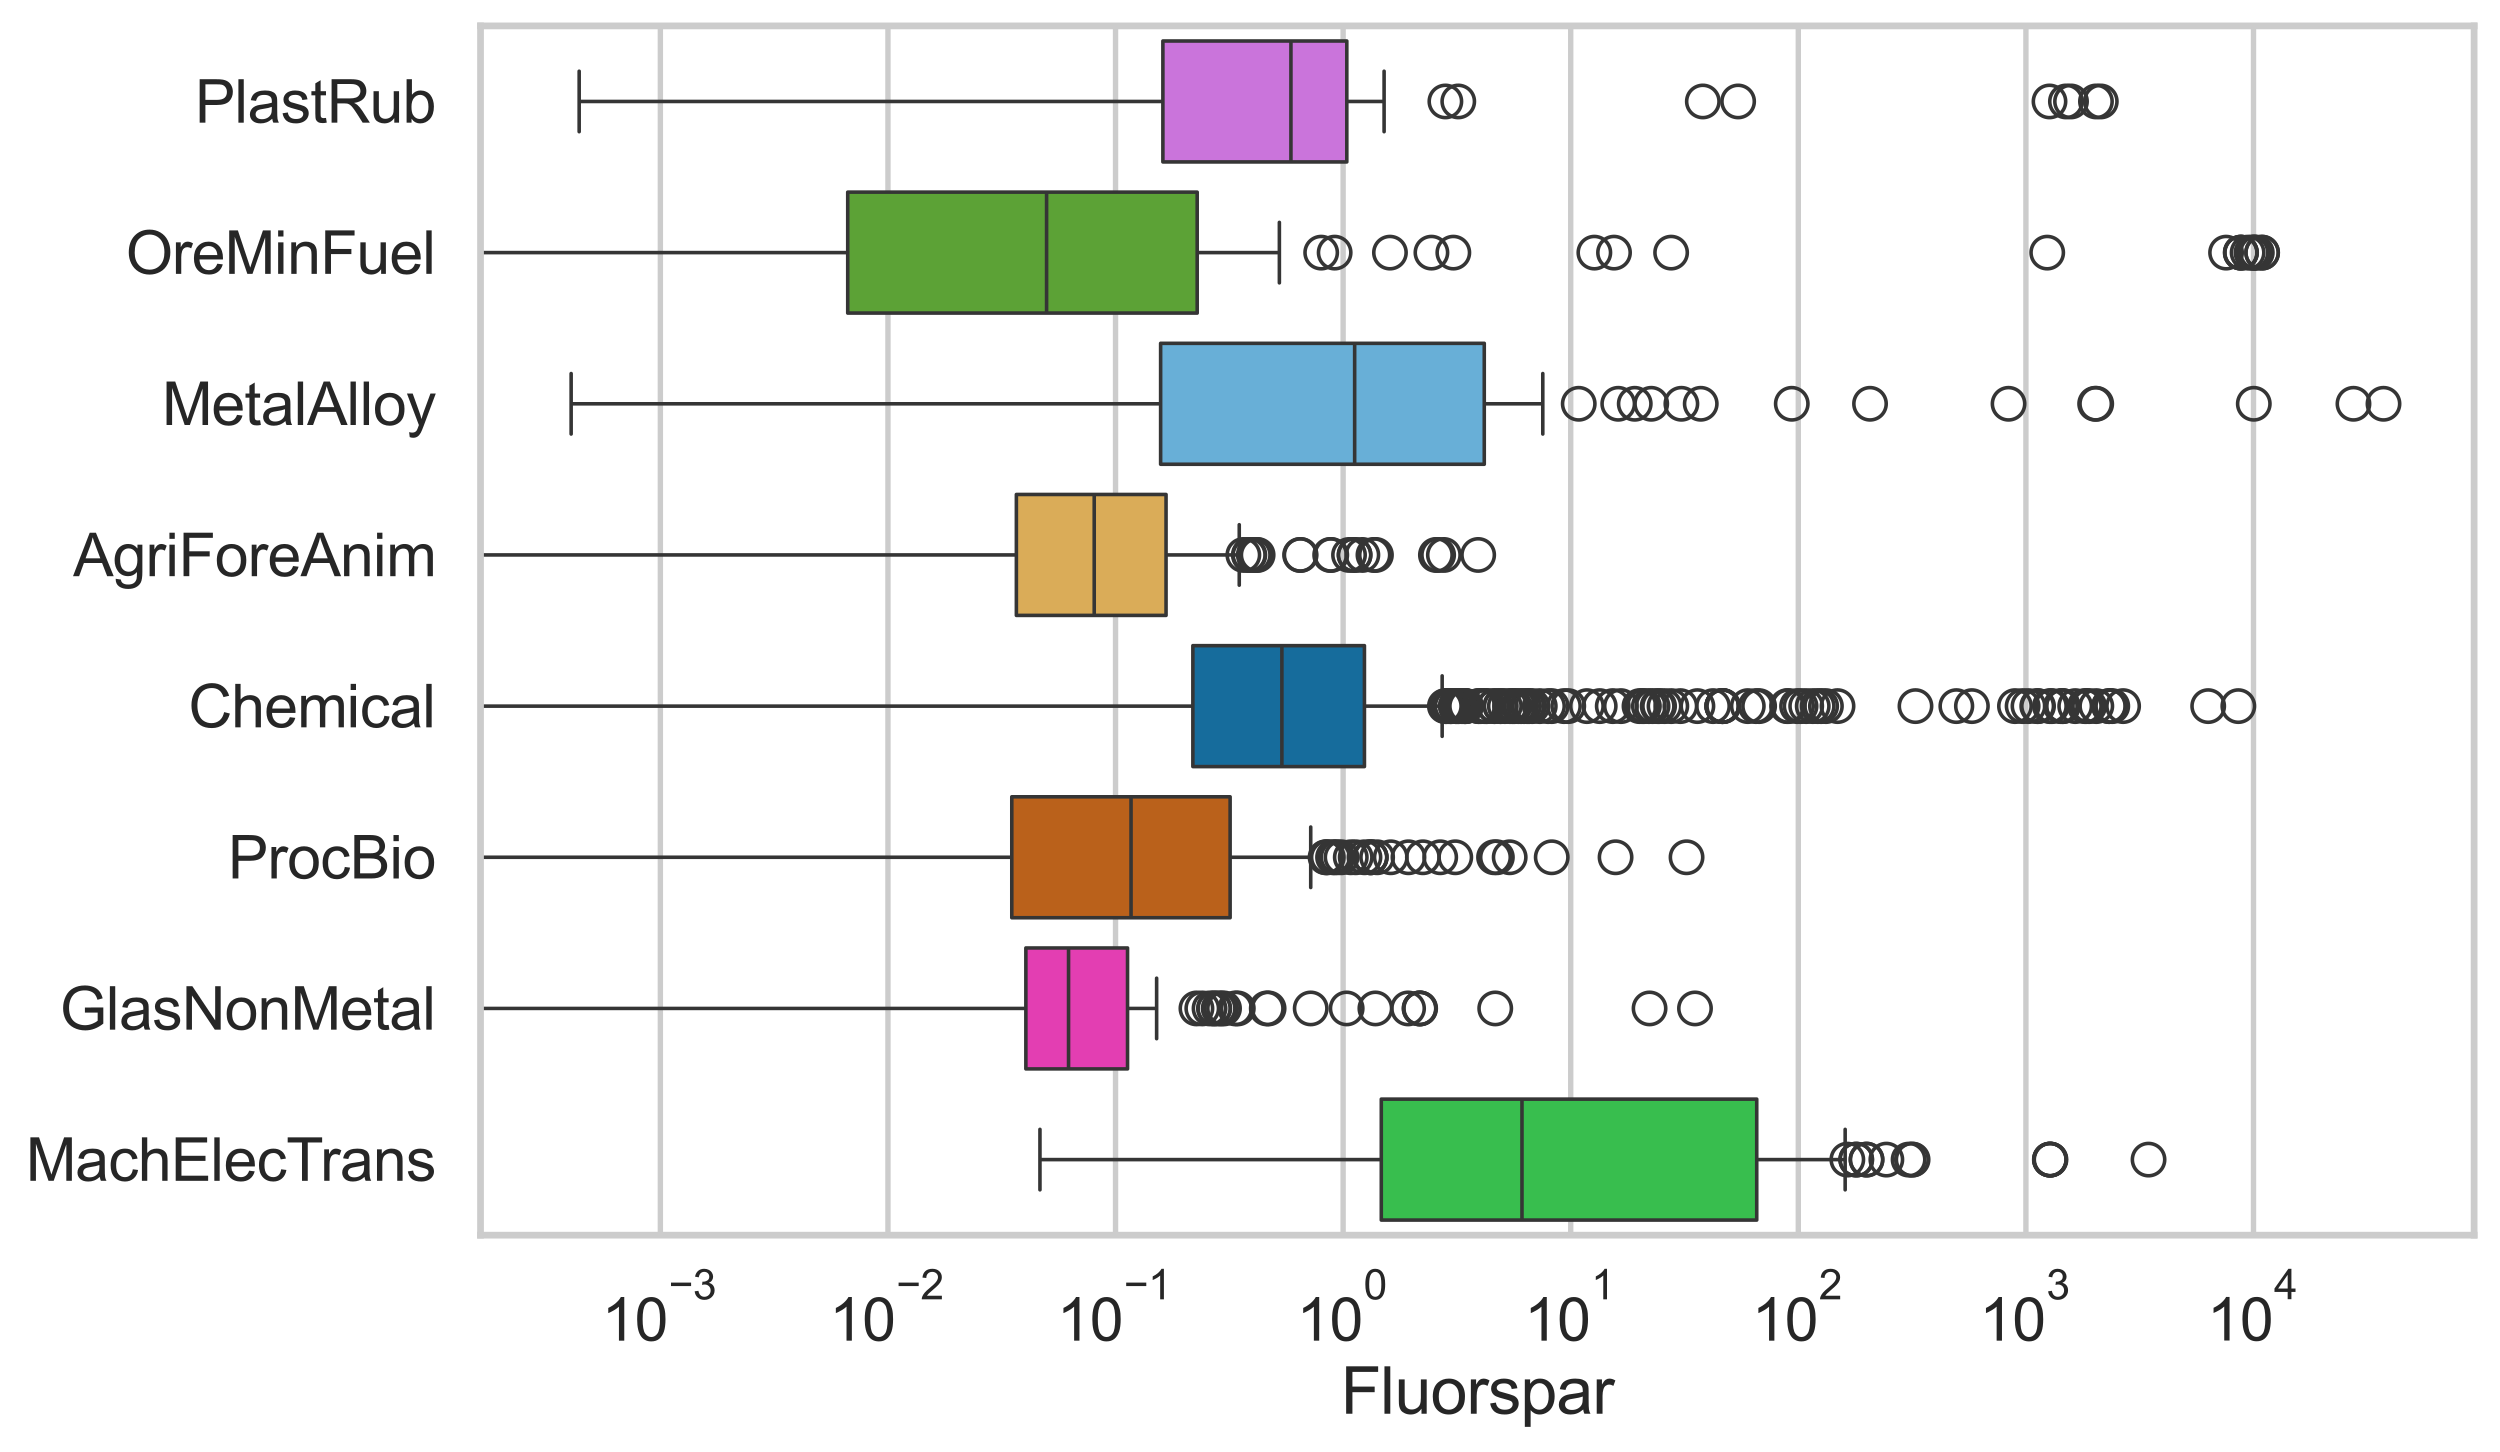 <?xml version="1.0" encoding="utf-8" standalone="no"?>
<!DOCTYPE svg PUBLIC "-//W3C//DTD SVG 1.1//EN"
  "http://www.w3.org/Graphics/SVG/1.1/DTD/svg11.dtd">
<svg xmlns:xlink="http://www.w3.org/1999/xlink" width="695.577pt" height="404.121pt" viewBox="0 0 695.577 404.121" xmlns="http://www.w3.org/2000/svg" version="1.1">
 <defs>
  <style type="text/css">*{stroke-linejoin: round; stroke-linecap: butt}</style>
 </defs>
 <g id="figure_1">
  <g id="patch_1">
   <path d="M 0 404.121 
L 695.577 404.121 
L 695.577 0 
L 0 0 
z
" style="fill: #ffffff"/>
  </g>
  <g id="axes_1">
   <g id="patch_2">
    <path d="M 133.697 343.665 
L 688.377 343.665 
L 688.377 7.2 
L 133.697 7.2 
z
" style="fill: #ffffff"/>
   </g>
   <g id="matplotlib.axis_1">
    <g id="xtick_1">
     <g id="line2d_1">
      <path d="M 183.731 343.665 
L 183.731 7.2 
" clip-path="url(#p3e6dde434a)" style="fill: none; stroke: #cccccc; stroke-width: 1.5; stroke-linecap: round"/>
     </g>
     <g id="text_1">
      <!-- $\mathdefault{10^{-3}}$ -->
      <g style="fill: #262626" transform="translate(167.396 373.18) scale(0.165 -0.165)">
       <defs>
        <path id="ArialMT-31" d="M 2384 0 
L 1822 0 
L 1822 3584 
Q 1619 3391 1289 3197 
Q 959 3003 697 2906 
L 697 3450 
Q 1169 3672 1522 3987 
Q 1875 4303 2022 4600 
L 2384 4600 
L 2384 0 
z
" transform="scale(0.016)"/>
        <path id="ArialMT-30" d="M 266 2259 
Q 266 3072 433 3567 
Q 600 4063 929 4331 
Q 1259 4600 1759 4600 
Q 2128 4600 2406 4451 
Q 2684 4303 2865 4023 
Q 3047 3744 3150 3342 
Q 3253 2941 3253 2259 
Q 3253 1453 3087 958 
Q 2922 463 2592 192 
Q 2263 -78 1759 -78 
Q 1097 -78 719 397 
Q 266 969 266 2259 
z
M 844 2259 
Q 844 1131 1108 757 
Q 1372 384 1759 384 
Q 2147 384 2411 759 
Q 2675 1134 2675 2259 
Q 2675 3391 2411 3762 
Q 2147 4134 1753 4134 
Q 1366 4134 1134 3806 
Q 844 3388 844 2259 
z
" transform="scale(0.016)"/>
        <path id="ArialMT-2212" d="M 3381 1997 
L 356 1997 
L 356 2522 
L 3381 2522 
L 3381 1997 
z
" transform="scale(0.016)"/>
        <path id="ArialMT-33" d="M 269 1209 
L 831 1284 
Q 928 806 1161 595 
Q 1394 384 1728 384 
Q 2125 384 2398 659 
Q 2672 934 2672 1341 
Q 2672 1728 2419 1979 
Q 2166 2231 1775 2231 
Q 1616 2231 1378 2169 
L 1441 2663 
Q 1497 2656 1531 2656 
Q 1891 2656 2178 2843 
Q 2466 3031 2466 3422 
Q 2466 3731 2256 3934 
Q 2047 4138 1716 4138 
Q 1388 4138 1169 3931 
Q 950 3725 888 3313 
L 325 3413 
Q 428 3978 793 4289 
Q 1159 4600 1703 4600 
Q 2078 4600 2393 4439 
Q 2709 4278 2876 4000 
Q 3044 3722 3044 3409 
Q 3044 3113 2884 2869 
Q 2725 2625 2413 2481 
Q 2819 2388 3044 2092 
Q 3269 1797 3269 1353 
Q 3269 753 2831 336 
Q 2394 -81 1725 -81 
Q 1122 -81 723 278 
Q 325 638 269 1209 
z
" transform="scale(0.016)"/>
       </defs>
       <use xlink:href="#ArialMT-31" transform="translate(0 0.994)"/>
       <use xlink:href="#ArialMT-30" transform="translate(55.615 0.994)"/>
       <use xlink:href="#ArialMT-2212" transform="translate(112.973 70.688) scale(0.7)"/>
       <use xlink:href="#ArialMT-33" transform="translate(153.852 70.688) scale(0.7)"/>
      </g>
     </g>
    </g>
    <g id="xtick_2">
     <g id="line2d_2">
      <path d="M 247.054 343.665 
L 247.054 7.2 
" clip-path="url(#p3e6dde434a)" style="fill: none; stroke: #cccccc; stroke-width: 1.5; stroke-linecap: round"/>
     </g>
     <g id="text_2">
      <!-- $\mathdefault{10^{-2}}$ -->
      <g style="fill: #262626" transform="translate(230.719 373.18) scale(0.165 -0.165)">
       <defs>
        <path id="ArialMT-32" d="M 3222 541 
L 3222 0 
L 194 0 
Q 188 203 259 391 
Q 375 700 629 1000 
Q 884 1300 1366 1694 
Q 2113 2306 2375 2664 
Q 2638 3022 2638 3341 
Q 2638 3675 2398 3904 
Q 2159 4134 1775 4134 
Q 1369 4134 1125 3890 
Q 881 3647 878 3216 
L 300 3275 
Q 359 3922 746 4261 
Q 1134 4600 1788 4600 
Q 2447 4600 2831 4234 
Q 3216 3869 3216 3328 
Q 3216 3053 3103 2787 
Q 2991 2522 2730 2228 
Q 2469 1934 1863 1422 
Q 1356 997 1212 845 
Q 1069 694 975 541 
L 3222 541 
z
" transform="scale(0.016)"/>
       </defs>
       <use xlink:href="#ArialMT-31" transform="translate(0 0.994)"/>
       <use xlink:href="#ArialMT-30" transform="translate(55.615 0.994)"/>
       <use xlink:href="#ArialMT-2212" transform="translate(112.973 70.688) scale(0.7)"/>
       <use xlink:href="#ArialMT-32" transform="translate(153.852 70.688) scale(0.7)"/>
      </g>
     </g>
    </g>
    <g id="xtick_3">
     <g id="line2d_3">
      <path d="M 310.377 343.665 
L 310.377 7.2 
" clip-path="url(#p3e6dde434a)" style="fill: none; stroke: #cccccc; stroke-width: 1.5; stroke-linecap: round"/>
     </g>
     <g id="text_3">
      <!-- $\mathdefault{10^{-1}}$ -->
      <g style="fill: #262626" transform="translate(294.042 373.18) scale(0.165 -0.165)">
       <use xlink:href="#ArialMT-31" transform="translate(0 0.994)"/>
       <use xlink:href="#ArialMT-30" transform="translate(55.615 0.994)"/>
       <use xlink:href="#ArialMT-2212" transform="translate(112.973 70.688) scale(0.7)"/>
       <use xlink:href="#ArialMT-31" transform="translate(153.852 70.688) scale(0.7)"/>
      </g>
     </g>
    </g>
    <g id="xtick_4">
     <g id="line2d_4">
      <path d="M 373.7 343.665 
L 373.7 7.2 
" clip-path="url(#p3e6dde434a)" style="fill: none; stroke: #cccccc; stroke-width: 1.5; stroke-linecap: round"/>
     </g>
     <g id="text_4">
      <!-- $\mathdefault{10^{0}}$ -->
      <g style="fill: #262626" transform="translate(360.748 373.18) scale(0.165 -0.165)">
       <use xlink:href="#ArialMT-31" transform="translate(0 0.994)"/>
       <use xlink:href="#ArialMT-30" transform="translate(55.615 0.994)"/>
       <use xlink:href="#ArialMT-30" transform="translate(112.973 70.688) scale(0.7)"/>
      </g>
     </g>
    </g>
    <g id="xtick_5">
     <g id="line2d_5">
      <path d="M 437.023 343.665 
L 437.023 7.2 
" clip-path="url(#p3e6dde434a)" style="fill: none; stroke: #cccccc; stroke-width: 1.5; stroke-linecap: round"/>
     </g>
     <g id="text_5">
      <!-- $\mathdefault{10^{1}}$ -->
      <g style="fill: #262626" transform="translate(424.071 373.18) scale(0.165 -0.165)">
       <use xlink:href="#ArialMT-31" transform="translate(0 0.994)"/>
       <use xlink:href="#ArialMT-30" transform="translate(55.615 0.994)"/>
       <use xlink:href="#ArialMT-31" transform="translate(112.973 70.688) scale(0.7)"/>
      </g>
     </g>
    </g>
    <g id="xtick_6">
     <g id="line2d_6">
      <path d="M 500.346 343.665 
L 500.346 7.2 
" clip-path="url(#p3e6dde434a)" style="fill: none; stroke: #cccccc; stroke-width: 1.5; stroke-linecap: round"/>
     </g>
     <g id="text_6">
      <!-- $\mathdefault{10^{2}}$ -->
      <g style="fill: #262626" transform="translate(487.394 373.18) scale(0.165 -0.165)">
       <use xlink:href="#ArialMT-31" transform="translate(0 0.994)"/>
       <use xlink:href="#ArialMT-30" transform="translate(55.615 0.994)"/>
       <use xlink:href="#ArialMT-32" transform="translate(112.973 70.688) scale(0.7)"/>
      </g>
     </g>
    </g>
    <g id="xtick_7">
     <g id="line2d_7">
      <path d="M 563.669 343.665 
L 563.669 7.2 
" clip-path="url(#p3e6dde434a)" style="fill: none; stroke: #cccccc; stroke-width: 1.5; stroke-linecap: round"/>
     </g>
     <g id="text_7">
      <!-- $\mathdefault{10^{3}}$ -->
      <g style="fill: #262626" transform="translate(550.716 373.18) scale(0.165 -0.165)">
       <use xlink:href="#ArialMT-31" transform="translate(0 0.994)"/>
       <use xlink:href="#ArialMT-30" transform="translate(55.615 0.994)"/>
       <use xlink:href="#ArialMT-33" transform="translate(112.973 70.688) scale(0.7)"/>
      </g>
     </g>
    </g>
    <g id="xtick_8">
     <g id="line2d_8">
      <path d="M 626.992 343.665 
L 626.992 7.2 
" clip-path="url(#p3e6dde434a)" style="fill: none; stroke: #cccccc; stroke-width: 1.5; stroke-linecap: round"/>
     </g>
     <g id="text_8">
      <!-- $\mathdefault{10^{4}}$ -->
      <g style="fill: #262626" transform="translate(614.039 373.015) scale(0.165 -0.165)">
       <defs>
        <path id="ArialMT-34" d="M 2069 0 
L 2069 1097 
L 81 1097 
L 81 1613 
L 2172 4581 
L 2631 4581 
L 2631 1613 
L 3250 1613 
L 3250 1097 
L 2631 1097 
L 2631 0 
L 2069 0 
z
M 2069 1613 
L 2069 3678 
L 634 1613 
L 2069 1613 
z
" transform="scale(0.016)"/>
       </defs>
       <use xlink:href="#ArialMT-31" transform="translate(0 0.202)"/>
       <use xlink:href="#ArialMT-30" transform="translate(55.615 0.202)"/>
       <use xlink:href="#ArialMT-34" transform="translate(112.973 69.895) scale(0.7)"/>
      </g>
     </g>
    </g>
    <g id="xtick_9"/>
    <g id="xtick_10"/>
    <g id="xtick_11"/>
    <g id="xtick_12"/>
    <g id="xtick_13"/>
    <g id="xtick_14"/>
    <g id="xtick_15"/>
    <g id="xtick_16"/>
    <g id="xtick_17"/>
    <g id="xtick_18"/>
    <g id="xtick_19"/>
    <g id="xtick_20"/>
    <g id="xtick_21"/>
    <g id="xtick_22"/>
    <g id="xtick_23"/>
    <g id="xtick_24"/>
    <g id="xtick_25"/>
    <g id="xtick_26"/>
    <g id="xtick_27"/>
    <g id="xtick_28"/>
    <g id="xtick_29"/>
    <g id="xtick_30"/>
    <g id="xtick_31"/>
    <g id="xtick_32"/>
    <g id="xtick_33"/>
    <g id="xtick_34"/>
    <g id="xtick_35"/>
    <g id="xtick_36"/>
    <g id="xtick_37"/>
    <g id="xtick_38"/>
    <g id="xtick_39"/>
    <g id="xtick_40"/>
    <g id="xtick_41"/>
    <g id="xtick_42"/>
    <g id="xtick_43"/>
    <g id="xtick_44"/>
    <g id="xtick_45"/>
    <g id="xtick_46"/>
    <g id="xtick_47"/>
    <g id="xtick_48"/>
    <g id="xtick_49"/>
    <g id="xtick_50"/>
    <g id="xtick_51"/>
    <g id="xtick_52"/>
    <g id="xtick_53"/>
    <g id="xtick_54"/>
    <g id="xtick_55"/>
    <g id="xtick_56"/>
    <g id="xtick_57"/>
    <g id="xtick_58"/>
    <g id="xtick_59"/>
    <g id="xtick_60"/>
    <g id="xtick_61"/>
    <g id="xtick_62"/>
    <g id="xtick_63"/>
    <g id="xtick_64"/>
    <g id="xtick_65"/>
    <g id="xtick_66"/>
    <g id="xtick_67"/>
    <g id="xtick_68"/>
    <g id="xtick_69"/>
    <g id="xtick_70"/>
    <g id="xtick_71"/>
    <g id="xtick_72"/>
    <g id="xtick_73"/>
    <g id="xtick_74"/>
    <g id="xtick_75"/>
    <g id="xtick_76"/>
    <g id="xtick_77"/>
    <g id="xtick_78"/>
    <g id="xtick_79"/>
    <g id="xtick_80"/>
    <g id="text_9">
     <!-- Fluorspar -->
     <g style="fill: #262626" transform="translate(373.027 393.344) scale(0.18 -0.18)">
      <defs>
       <path id="ArialMT-46" d="M 525 0 
L 525 4581 
L 3616 4581 
L 3616 4041 
L 1131 4041 
L 1131 2622 
L 3281 2622 
L 3281 2081 
L 1131 2081 
L 1131 0 
L 525 0 
z
" transform="scale(0.016)"/>
       <path id="ArialMT-6c" d="M 409 0 
L 409 4581 
L 972 4581 
L 972 0 
L 409 0 
z
" transform="scale(0.016)"/>
       <path id="ArialMT-75" d="M 2597 0 
L 2597 488 
Q 2209 -75 1544 -75 
Q 1250 -75 995 37 
Q 741 150 617 320 
Q 494 491 444 738 
Q 409 903 409 1263 
L 409 3319 
L 972 3319 
L 972 1478 
Q 972 1038 1006 884 
Q 1059 663 1231 536 
Q 1403 409 1656 409 
Q 1909 409 2131 539 
Q 2353 669 2445 892 
Q 2538 1116 2538 1541 
L 2538 3319 
L 3100 3319 
L 3100 0 
L 2597 0 
z
" transform="scale(0.016)"/>
       <path id="ArialMT-6f" d="M 213 1659 
Q 213 2581 725 3025 
Q 1153 3394 1769 3394 
Q 2453 3394 2887 2945 
Q 3322 2497 3322 1706 
Q 3322 1066 3130 698 
Q 2938 331 2570 128 
Q 2203 -75 1769 -75 
Q 1072 -75 642 372 
Q 213 819 213 1659 
z
M 791 1659 
Q 791 1022 1069 705 
Q 1347 388 1769 388 
Q 2188 388 2466 706 
Q 2744 1025 2744 1678 
Q 2744 2294 2464 2611 
Q 2184 2928 1769 2928 
Q 1347 2928 1069 2612 
Q 791 2297 791 1659 
z
" transform="scale(0.016)"/>
       <path id="ArialMT-72" d="M 416 0 
L 416 3319 
L 922 3319 
L 922 2816 
Q 1116 3169 1280 3281 
Q 1444 3394 1641 3394 
Q 1925 3394 2219 3213 
L 2025 2691 
Q 1819 2813 1613 2813 
Q 1428 2813 1281 2702 
Q 1134 2591 1072 2394 
Q 978 2094 978 1738 
L 978 0 
L 416 0 
z
" transform="scale(0.016)"/>
       <path id="ArialMT-73" d="M 197 991 
L 753 1078 
Q 800 744 1014 566 
Q 1228 388 1613 388 
Q 2000 388 2187 545 
Q 2375 703 2375 916 
Q 2375 1106 2209 1216 
Q 2094 1291 1634 1406 
Q 1016 1563 777 1677 
Q 538 1791 414 1992 
Q 291 2194 291 2438 
Q 291 2659 392 2848 
Q 494 3038 669 3163 
Q 800 3259 1026 3326 
Q 1253 3394 1513 3394 
Q 1903 3394 2198 3281 
Q 2494 3169 2634 2976 
Q 2775 2784 2828 2463 
L 2278 2388 
Q 2241 2644 2061 2787 
Q 1881 2931 1553 2931 
Q 1166 2931 1000 2803 
Q 834 2675 834 2503 
Q 834 2394 903 2306 
Q 972 2216 1119 2156 
Q 1203 2125 1616 2013 
Q 2213 1853 2448 1751 
Q 2684 1650 2818 1456 
Q 2953 1263 2953 975 
Q 2953 694 2789 445 
Q 2625 197 2315 61 
Q 2006 -75 1616 -75 
Q 969 -75 630 194 
Q 291 463 197 991 
z
" transform="scale(0.016)"/>
       <path id="ArialMT-70" d="M 422 -1272 
L 422 3319 
L 934 3319 
L 934 2888 
Q 1116 3141 1344 3267 
Q 1572 3394 1897 3394 
Q 2322 3394 2647 3175 
Q 2972 2956 3137 2557 
Q 3303 2159 3303 1684 
Q 3303 1175 3120 767 
Q 2938 359 2589 142 
Q 2241 -75 1856 -75 
Q 1575 -75 1351 44 
Q 1128 163 984 344 
L 984 -1272 
L 422 -1272 
z
M 931 1641 
Q 931 1000 1190 694 
Q 1450 388 1819 388 
Q 2194 388 2461 705 
Q 2728 1022 2728 1688 
Q 2728 2322 2467 2637 
Q 2206 2953 1844 2953 
Q 1484 2953 1207 2617 
Q 931 2281 931 1641 
z
" transform="scale(0.016)"/>
       <path id="ArialMT-61" d="M 2588 409 
Q 2275 144 1986 34 
Q 1697 -75 1366 -75 
Q 819 -75 525 192 
Q 231 459 231 875 
Q 231 1119 342 1320 
Q 453 1522 633 1644 
Q 813 1766 1038 1828 
Q 1203 1872 1538 1913 
Q 2219 1994 2541 2106 
Q 2544 2222 2544 2253 
Q 2544 2597 2384 2738 
Q 2169 2928 1744 2928 
Q 1347 2928 1158 2789 
Q 969 2650 878 2297 
L 328 2372 
Q 403 2725 575 2942 
Q 747 3159 1072 3276 
Q 1397 3394 1825 3394 
Q 2250 3394 2515 3294 
Q 2781 3194 2906 3042 
Q 3031 2891 3081 2659 
Q 3109 2516 3109 2141 
L 3109 1391 
Q 3109 606 3145 398 
Q 3181 191 3288 0 
L 2700 0 
Q 2613 175 2588 409 
z
M 2541 1666 
Q 2234 1541 1622 1453 
Q 1275 1403 1131 1340 
Q 988 1278 909 1158 
Q 831 1038 831 891 
Q 831 666 1001 516 
Q 1172 366 1500 366 
Q 1825 366 2078 508 
Q 2331 650 2450 897 
Q 2541 1088 2541 1459 
L 2541 1666 
z
" transform="scale(0.016)"/>
      </defs>
      <use xlink:href="#ArialMT-46"/>
      <use xlink:href="#ArialMT-6c" transform="translate(61.084 0)"/>
      <use xlink:href="#ArialMT-75" transform="translate(83.301 0)"/>
      <use xlink:href="#ArialMT-6f" transform="translate(138.916 0)"/>
      <use xlink:href="#ArialMT-72" transform="translate(194.531 0)"/>
      <use xlink:href="#ArialMT-73" transform="translate(227.832 0)"/>
      <use xlink:href="#ArialMT-70" transform="translate(277.832 0)"/>
      <use xlink:href="#ArialMT-61" transform="translate(333.447 0)"/>
      <use xlink:href="#ArialMT-72" transform="translate(389.062 0)"/>
     </g>
    </g>
   </g>
   <g id="matplotlib.axis_2">
    <g id="ytick_1">
     <g id="text_10">
      <!-- PlastRub -->
      <g style="fill: #262626" transform="translate(54.248 34.134) scale(0.165 -0.165)">
       <defs>
        <path id="ArialMT-50" d="M 494 0 
L 494 4581 
L 2222 4581 
Q 2678 4581 2919 4538 
Q 3256 4481 3484 4323 
Q 3713 4166 3852 3881 
Q 3991 3597 3991 3256 
Q 3991 2672 3619 2267 
Q 3247 1863 2275 1863 
L 1100 1863 
L 1100 0 
L 494 0 
z
M 1100 2403 
L 2284 2403 
Q 2872 2403 3119 2622 
Q 3366 2841 3366 3238 
Q 3366 3525 3220 3729 
Q 3075 3934 2838 4000 
Q 2684 4041 2272 4041 
L 1100 4041 
L 1100 2403 
z
" transform="scale(0.016)"/>
        <path id="ArialMT-74" d="M 1650 503 
L 1731 6 
Q 1494 -44 1306 -44 
Q 1000 -44 831 53 
Q 663 150 594 308 
Q 525 466 525 972 
L 525 2881 
L 113 2881 
L 113 3319 
L 525 3319 
L 525 4141 
L 1084 4478 
L 1084 3319 
L 1650 3319 
L 1650 2881 
L 1084 2881 
L 1084 941 
Q 1084 700 1114 631 
Q 1144 563 1211 522 
Q 1278 481 1403 481 
Q 1497 481 1650 503 
z
" transform="scale(0.016)"/>
        <path id="ArialMT-52" d="M 503 0 
L 503 4581 
L 2534 4581 
Q 3147 4581 3465 4457 
Q 3784 4334 3975 4021 
Q 4166 3709 4166 3331 
Q 4166 2844 3850 2509 
Q 3534 2175 2875 2084 
Q 3116 1969 3241 1856 
Q 3506 1613 3744 1247 
L 4541 0 
L 3778 0 
L 3172 953 
Q 2906 1366 2734 1584 
Q 2563 1803 2427 1890 
Q 2291 1978 2150 2013 
Q 2047 2034 1813 2034 
L 1109 2034 
L 1109 0 
L 503 0 
z
M 1109 2559 
L 2413 2559 
Q 2828 2559 3062 2645 
Q 3297 2731 3419 2920 
Q 3541 3109 3541 3331 
Q 3541 3656 3305 3865 
Q 3069 4075 2559 4075 
L 1109 4075 
L 1109 2559 
z
" transform="scale(0.016)"/>
        <path id="ArialMT-62" d="M 941 0 
L 419 0 
L 419 4581 
L 981 4581 
L 981 2947 
Q 1338 3394 1891 3394 
Q 2197 3394 2470 3270 
Q 2744 3147 2920 2923 
Q 3097 2700 3197 2384 
Q 3297 2069 3297 1709 
Q 3297 856 2875 390 
Q 2453 -75 1863 -75 
Q 1275 -75 941 416 
L 941 0 
z
M 934 1684 
Q 934 1088 1097 822 
Q 1363 388 1816 388 
Q 2184 388 2453 708 
Q 2722 1028 2722 1663 
Q 2722 2313 2464 2622 
Q 2206 2931 1841 2931 
Q 1472 2931 1203 2611 
Q 934 2291 934 1684 
z
" transform="scale(0.016)"/>
       </defs>
       <use xlink:href="#ArialMT-50"/>
       <use xlink:href="#ArialMT-6c" transform="translate(66.699 0)"/>
       <use xlink:href="#ArialMT-61" transform="translate(88.916 0)"/>
       <use xlink:href="#ArialMT-73" transform="translate(144.531 0)"/>
       <use xlink:href="#ArialMT-74" transform="translate(194.531 0)"/>
       <use xlink:href="#ArialMT-52" transform="translate(222.314 0)"/>
       <use xlink:href="#ArialMT-75" transform="translate(294.531 0)"/>
       <use xlink:href="#ArialMT-62" transform="translate(350.146 0)"/>
      </g>
     </g>
    </g>
    <g id="ytick_2">
     <g id="text_11">
      <!-- OreMinFuel -->
      <g style="fill: #262626" transform="translate(35.013 76.192) scale(0.165 -0.165)">
       <defs>
        <path id="ArialMT-4f" d="M 309 2231 
Q 309 3372 921 4017 
Q 1534 4663 2503 4663 
Q 3138 4663 3647 4359 
Q 4156 4056 4423 3514 
Q 4691 2972 4691 2284 
Q 4691 1588 4409 1038 
Q 4128 488 3612 205 
Q 3097 -78 2500 -78 
Q 1853 -78 1343 234 
Q 834 547 571 1087 
Q 309 1628 309 2231 
z
M 934 2222 
Q 934 1394 1379 917 
Q 1825 441 2497 441 
Q 3181 441 3623 922 
Q 4066 1403 4066 2288 
Q 4066 2847 3877 3264 
Q 3688 3681 3323 3911 
Q 2959 4141 2506 4141 
Q 1863 4141 1398 3698 
Q 934 3256 934 2222 
z
" transform="scale(0.016)"/>
        <path id="ArialMT-65" d="M 2694 1069 
L 3275 997 
Q 3138 488 2766 206 
Q 2394 -75 1816 -75 
Q 1088 -75 661 373 
Q 234 822 234 1631 
Q 234 2469 665 2931 
Q 1097 3394 1784 3394 
Q 2450 3394 2872 2941 
Q 3294 2488 3294 1666 
Q 3294 1616 3291 1516 
L 816 1516 
Q 847 969 1125 678 
Q 1403 388 1819 388 
Q 2128 388 2347 550 
Q 2566 713 2694 1069 
z
M 847 1978 
L 2700 1978 
Q 2663 2397 2488 2606 
Q 2219 2931 1791 2931 
Q 1403 2931 1139 2672 
Q 875 2413 847 1978 
z
" transform="scale(0.016)"/>
        <path id="ArialMT-4d" d="M 475 0 
L 475 4581 
L 1388 4581 
L 2472 1338 
Q 2622 884 2691 659 
Q 2769 909 2934 1394 
L 4031 4581 
L 4847 4581 
L 4847 0 
L 4263 0 
L 4263 3834 
L 2931 0 
L 2384 0 
L 1059 3900 
L 1059 0 
L 475 0 
z
" transform="scale(0.016)"/>
        <path id="ArialMT-69" d="M 425 3934 
L 425 4581 
L 988 4581 
L 988 3934 
L 425 3934 
z
M 425 0 
L 425 3319 
L 988 3319 
L 988 0 
L 425 0 
z
" transform="scale(0.016)"/>
        <path id="ArialMT-6e" d="M 422 0 
L 422 3319 
L 928 3319 
L 928 2847 
Q 1294 3394 1984 3394 
Q 2284 3394 2536 3286 
Q 2788 3178 2913 3003 
Q 3038 2828 3088 2588 
Q 3119 2431 3119 2041 
L 3119 0 
L 2556 0 
L 2556 2019 
Q 2556 2363 2490 2533 
Q 2425 2703 2258 2804 
Q 2091 2906 1866 2906 
Q 1506 2906 1245 2678 
Q 984 2450 984 1813 
L 984 0 
L 422 0 
z
" transform="scale(0.016)"/>
       </defs>
       <use xlink:href="#ArialMT-4f"/>
       <use xlink:href="#ArialMT-72" transform="translate(77.783 0)"/>
       <use xlink:href="#ArialMT-65" transform="translate(111.084 0)"/>
       <use xlink:href="#ArialMT-4d" transform="translate(166.699 0)"/>
       <use xlink:href="#ArialMT-69" transform="translate(250 0)"/>
       <use xlink:href="#ArialMT-6e" transform="translate(272.217 0)"/>
       <use xlink:href="#ArialMT-46" transform="translate(327.832 0)"/>
       <use xlink:href="#ArialMT-75" transform="translate(388.916 0)"/>
       <use xlink:href="#ArialMT-65" transform="translate(444.531 0)"/>
       <use xlink:href="#ArialMT-6c" transform="translate(500.146 0)"/>
      </g>
     </g>
    </g>
    <g id="ytick_3">
     <g id="text_12">
      <!-- MetalAlloy -->
      <g style="fill: #262626" transform="translate(45.088 118.25) scale(0.165 -0.165)">
       <defs>
        <path id="ArialMT-41" d="M -9 0 
L 1750 4581 
L 2403 4581 
L 4278 0 
L 3588 0 
L 3053 1388 
L 1138 1388 
L 634 0 
L -9 0 
z
M 1313 1881 
L 2866 1881 
L 2388 3150 
Q 2169 3728 2063 4100 
Q 1975 3659 1816 3225 
L 1313 1881 
z
" transform="scale(0.016)"/>
        <path id="ArialMT-79" d="M 397 -1278 
L 334 -750 
Q 519 -800 656 -800 
Q 844 -800 956 -737 
Q 1069 -675 1141 -563 
Q 1194 -478 1313 -144 
Q 1328 -97 1363 -6 
L 103 3319 
L 709 3319 
L 1400 1397 
Q 1534 1031 1641 628 
Q 1738 1016 1872 1384 
L 2581 3319 
L 3144 3319 
L 1881 -56 
Q 1678 -603 1566 -809 
Q 1416 -1088 1222 -1217 
Q 1028 -1347 759 -1347 
Q 597 -1347 397 -1278 
z
" transform="scale(0.016)"/>
       </defs>
       <use xlink:href="#ArialMT-4d"/>
       <use xlink:href="#ArialMT-65" transform="translate(83.301 0)"/>
       <use xlink:href="#ArialMT-74" transform="translate(138.916 0)"/>
       <use xlink:href="#ArialMT-61" transform="translate(166.699 0)"/>
       <use xlink:href="#ArialMT-6c" transform="translate(222.314 0)"/>
       <use xlink:href="#ArialMT-41" transform="translate(244.531 0)"/>
       <use xlink:href="#ArialMT-6c" transform="translate(311.23 0)"/>
       <use xlink:href="#ArialMT-6c" transform="translate(333.447 0)"/>
       <use xlink:href="#ArialMT-6f" transform="translate(355.664 0)"/>
       <use xlink:href="#ArialMT-79" transform="translate(411.279 0)"/>
      </g>
     </g>
    </g>
    <g id="ytick_4">
     <g id="text_13">
      <!-- AgriForeAnim -->
      <g style="fill: #262626" transform="translate(20.341 160.308) scale(0.165 -0.165)">
       <defs>
        <path id="ArialMT-67" d="M 319 -275 
L 866 -356 
Q 900 -609 1056 -725 
Q 1266 -881 1628 -881 
Q 2019 -881 2231 -725 
Q 2444 -569 2519 -288 
Q 2563 -116 2559 434 
Q 2191 0 1641 0 
Q 956 0 581 494 
Q 206 988 206 1678 
Q 206 2153 378 2554 
Q 550 2956 876 3175 
Q 1203 3394 1644 3394 
Q 2231 3394 2613 2919 
L 2613 3319 
L 3131 3319 
L 3131 450 
Q 3131 -325 2973 -648 
Q 2816 -972 2473 -1159 
Q 2131 -1347 1631 -1347 
Q 1038 -1347 672 -1080 
Q 306 -813 319 -275 
z
M 784 1719 
Q 784 1066 1043 766 
Q 1303 466 1694 466 
Q 2081 466 2343 764 
Q 2606 1063 2606 1700 
Q 2606 2309 2336 2618 
Q 2066 2928 1684 2928 
Q 1309 2928 1046 2623 
Q 784 2319 784 1719 
z
" transform="scale(0.016)"/>
        <path id="ArialMT-6d" d="M 422 0 
L 422 3319 
L 925 3319 
L 925 2853 
Q 1081 3097 1340 3245 
Q 1600 3394 1931 3394 
Q 2300 3394 2536 3241 
Q 2772 3088 2869 2813 
Q 3263 3394 3894 3394 
Q 4388 3394 4653 3120 
Q 4919 2847 4919 2278 
L 4919 0 
L 4359 0 
L 4359 2091 
Q 4359 2428 4304 2576 
Q 4250 2725 4106 2815 
Q 3963 2906 3769 2906 
Q 3419 2906 3187 2673 
Q 2956 2441 2956 1928 
L 2956 0 
L 2394 0 
L 2394 2156 
Q 2394 2531 2256 2718 
Q 2119 2906 1806 2906 
Q 1569 2906 1367 2781 
Q 1166 2656 1075 2415 
Q 984 2175 984 1722 
L 984 0 
L 422 0 
z
" transform="scale(0.016)"/>
       </defs>
       <use xlink:href="#ArialMT-41"/>
       <use xlink:href="#ArialMT-67" transform="translate(66.699 0)"/>
       <use xlink:href="#ArialMT-72" transform="translate(122.314 0)"/>
       <use xlink:href="#ArialMT-69" transform="translate(155.615 0)"/>
       <use xlink:href="#ArialMT-46" transform="translate(177.832 0)"/>
       <use xlink:href="#ArialMT-6f" transform="translate(238.916 0)"/>
       <use xlink:href="#ArialMT-72" transform="translate(294.531 0)"/>
       <use xlink:href="#ArialMT-65" transform="translate(327.832 0)"/>
       <use xlink:href="#ArialMT-41" transform="translate(383.447 0)"/>
       <use xlink:href="#ArialMT-6e" transform="translate(450.146 0)"/>
       <use xlink:href="#ArialMT-69" transform="translate(505.762 0)"/>
       <use xlink:href="#ArialMT-6d" transform="translate(527.979 0)"/>
      </g>
     </g>
    </g>
    <g id="ytick_5">
     <g id="text_14">
      <!-- Chemical -->
      <g style="fill: #262626" transform="translate(52.428 202.366) scale(0.165 -0.165)">
       <defs>
        <path id="ArialMT-43" d="M 3763 1606 
L 4369 1453 
Q 4178 706 3683 314 
Q 3188 -78 2472 -78 
Q 1731 -78 1267 223 
Q 803 525 561 1097 
Q 319 1669 319 2325 
Q 319 3041 592 3573 
Q 866 4106 1370 4382 
Q 1875 4659 2481 4659 
Q 3169 4659 3637 4309 
Q 4106 3959 4291 3325 
L 3694 3184 
Q 3534 3684 3231 3912 
Q 2928 4141 2469 4141 
Q 1941 4141 1586 3887 
Q 1231 3634 1087 3207 
Q 944 2781 944 2328 
Q 944 1744 1114 1308 
Q 1284 872 1643 656 
Q 2003 441 2422 441 
Q 2931 441 3284 734 
Q 3638 1028 3763 1606 
z
" transform="scale(0.016)"/>
        <path id="ArialMT-68" d="M 422 0 
L 422 4581 
L 984 4581 
L 984 2938 
Q 1378 3394 1978 3394 
Q 2347 3394 2619 3248 
Q 2891 3103 3008 2847 
Q 3125 2591 3125 2103 
L 3125 0 
L 2563 0 
L 2563 2103 
Q 2563 2525 2380 2717 
Q 2197 2909 1863 2909 
Q 1613 2909 1392 2779 
Q 1172 2650 1078 2428 
Q 984 2206 984 1816 
L 984 0 
L 422 0 
z
" transform="scale(0.016)"/>
        <path id="ArialMT-63" d="M 2588 1216 
L 3141 1144 
Q 3050 572 2676 248 
Q 2303 -75 1759 -75 
Q 1078 -75 664 370 
Q 250 816 250 1647 
Q 250 2184 428 2587 
Q 606 2991 970 3192 
Q 1334 3394 1763 3394 
Q 2303 3394 2647 3120 
Q 2991 2847 3088 2344 
L 2541 2259 
Q 2463 2594 2264 2762 
Q 2066 2931 1784 2931 
Q 1359 2931 1093 2626 
Q 828 2322 828 1663 
Q 828 994 1084 691 
Q 1341 388 1753 388 
Q 2084 388 2306 591 
Q 2528 794 2588 1216 
z
" transform="scale(0.016)"/>
       </defs>
       <use xlink:href="#ArialMT-43"/>
       <use xlink:href="#ArialMT-68" transform="translate(72.217 0)"/>
       <use xlink:href="#ArialMT-65" transform="translate(127.832 0)"/>
       <use xlink:href="#ArialMT-6d" transform="translate(183.447 0)"/>
       <use xlink:href="#ArialMT-69" transform="translate(266.748 0)"/>
       <use xlink:href="#ArialMT-63" transform="translate(288.965 0)"/>
       <use xlink:href="#ArialMT-61" transform="translate(338.965 0)"/>
       <use xlink:href="#ArialMT-6c" transform="translate(394.58 0)"/>
      </g>
     </g>
    </g>
    <g id="ytick_6">
     <g id="text_15">
      <!-- ProcBio -->
      <g style="fill: #262626" transform="translate(63.424 244.425) scale(0.165 -0.165)">
       <defs>
        <path id="ArialMT-42" d="M 469 0 
L 469 4581 
L 2188 4581 
Q 2713 4581 3030 4442 
Q 3347 4303 3526 4014 
Q 3706 3725 3706 3409 
Q 3706 3116 3547 2856 
Q 3388 2597 3066 2438 
Q 3481 2316 3704 2022 
Q 3928 1728 3928 1328 
Q 3928 1006 3792 729 
Q 3656 453 3456 303 
Q 3256 153 2954 76 
Q 2653 0 2216 0 
L 469 0 
z
M 1075 2656 
L 2066 2656 
Q 2469 2656 2644 2709 
Q 2875 2778 2992 2937 
Q 3109 3097 3109 3338 
Q 3109 3566 3000 3739 
Q 2891 3913 2687 3977 
Q 2484 4041 1991 4041 
L 1075 4041 
L 1075 2656 
z
M 1075 541 
L 2216 541 
Q 2509 541 2628 563 
Q 2838 600 2978 687 
Q 3119 775 3209 942 
Q 3300 1109 3300 1328 
Q 3300 1584 3169 1773 
Q 3038 1963 2805 2039 
Q 2572 2116 2134 2116 
L 1075 2116 
L 1075 541 
z
" transform="scale(0.016)"/>
       </defs>
       <use xlink:href="#ArialMT-50"/>
       <use xlink:href="#ArialMT-72" transform="translate(66.699 0)"/>
       <use xlink:href="#ArialMT-6f" transform="translate(100 0)"/>
       <use xlink:href="#ArialMT-63" transform="translate(155.615 0)"/>
       <use xlink:href="#ArialMT-42" transform="translate(205.615 0)"/>
       <use xlink:href="#ArialMT-69" transform="translate(272.314 0)"/>
       <use xlink:href="#ArialMT-6f" transform="translate(294.531 0)"/>
      </g>
     </g>
    </g>
    <g id="ytick_7">
     <g id="text_16">
      <!-- GlasNonMetal -->
      <g style="fill: #262626" transform="translate(16.659 286.483) scale(0.165 -0.165)">
       <defs>
        <path id="ArialMT-47" d="M 2638 1797 
L 2638 2334 
L 4578 2338 
L 4578 638 
Q 4131 281 3656 101 
Q 3181 -78 2681 -78 
Q 2006 -78 1454 211 
Q 903 500 622 1047 
Q 341 1594 341 2269 
Q 341 2938 620 3517 
Q 900 4097 1425 4378 
Q 1950 4659 2634 4659 
Q 3131 4659 3532 4498 
Q 3934 4338 4162 4050 
Q 4391 3763 4509 3300 
L 3963 3150 
Q 3859 3500 3706 3700 
Q 3553 3900 3268 4020 
Q 2984 4141 2638 4141 
Q 2222 4141 1919 4014 
Q 1616 3888 1430 3681 
Q 1244 3475 1141 3228 
Q 966 2803 966 2306 
Q 966 1694 1177 1281 
Q 1388 869 1791 669 
Q 2194 469 2647 469 
Q 3041 469 3416 620 
Q 3791 772 3984 944 
L 3984 1797 
L 2638 1797 
z
" transform="scale(0.016)"/>
        <path id="ArialMT-4e" d="M 488 0 
L 488 4581 
L 1109 4581 
L 3516 984 
L 3516 4581 
L 4097 4581 
L 4097 0 
L 3475 0 
L 1069 3600 
L 1069 0 
L 488 0 
z
" transform="scale(0.016)"/>
       </defs>
       <use xlink:href="#ArialMT-47"/>
       <use xlink:href="#ArialMT-6c" transform="translate(77.783 0)"/>
       <use xlink:href="#ArialMT-61" transform="translate(100 0)"/>
       <use xlink:href="#ArialMT-73" transform="translate(155.615 0)"/>
       <use xlink:href="#ArialMT-4e" transform="translate(205.615 0)"/>
       <use xlink:href="#ArialMT-6f" transform="translate(277.832 0)"/>
       <use xlink:href="#ArialMT-6e" transform="translate(333.447 0)"/>
       <use xlink:href="#ArialMT-4d" transform="translate(389.062 0)"/>
       <use xlink:href="#ArialMT-65" transform="translate(472.363 0)"/>
       <use xlink:href="#ArialMT-74" transform="translate(527.979 0)"/>
       <use xlink:href="#ArialMT-61" transform="translate(555.762 0)"/>
       <use xlink:href="#ArialMT-6c" transform="translate(611.377 0)"/>
      </g>
     </g>
    </g>
    <g id="ytick_8">
     <g id="text_17">
      <!-- MachElecTrans -->
      <g style="fill: #262626" transform="translate(7.2 328.541) scale(0.165 -0.165)">
       <defs>
        <path id="ArialMT-45" d="M 506 0 
L 506 4581 
L 3819 4581 
L 3819 4041 
L 1113 4041 
L 1113 2638 
L 3647 2638 
L 3647 2100 
L 1113 2100 
L 1113 541 
L 3925 541 
L 3925 0 
L 506 0 
z
" transform="scale(0.016)"/>
        <path id="ArialMT-54" d="M 1659 0 
L 1659 4041 
L 150 4041 
L 150 4581 
L 3781 4581 
L 3781 4041 
L 2266 4041 
L 2266 0 
L 1659 0 
z
" transform="scale(0.016)"/>
       </defs>
       <use xlink:href="#ArialMT-4d"/>
       <use xlink:href="#ArialMT-61" transform="translate(83.301 0)"/>
       <use xlink:href="#ArialMT-63" transform="translate(138.916 0)"/>
       <use xlink:href="#ArialMT-68" transform="translate(188.916 0)"/>
       <use xlink:href="#ArialMT-45" transform="translate(244.531 0)"/>
       <use xlink:href="#ArialMT-6c" transform="translate(311.23 0)"/>
       <use xlink:href="#ArialMT-65" transform="translate(333.447 0)"/>
       <use xlink:href="#ArialMT-63" transform="translate(389.062 0)"/>
       <use xlink:href="#ArialMT-54" transform="translate(439.062 0)"/>
       <use xlink:href="#ArialMT-72" transform="translate(496.396 0)"/>
       <use xlink:href="#ArialMT-61" transform="translate(529.697 0)"/>
       <use xlink:href="#ArialMT-6e" transform="translate(585.312 0)"/>
       <use xlink:href="#ArialMT-73" transform="translate(640.928 0)"/>
      </g>
     </g>
    </g>
   </g>
   <g id="patch_3">
    <path d="M 323.55 11.406 
L 323.55 45.052 
L 374.723 45.052 
L 374.723 11.406 
L 323.55 11.406 
z
" clip-path="url(#p3e6dde434a)" style="fill: #ca74db; stroke: #353535; stroke-linejoin: miter"/>
   </g>
   <g id="line2d_9">
    <path d="M 323.55 28.229 
L 161.143 28.229 
" clip-path="url(#p3e6dde434a)" style="fill: none; stroke: #353535"/>
   </g>
   <g id="line2d_10">
    <path d="M 374.723 28.229 
L 385.099 28.229 
" clip-path="url(#p3e6dde434a)" style="fill: none; stroke: #353535"/>
   </g>
   <g id="line2d_11">
    <path d="M 161.143 19.817 
L 161.143 36.641 
" clip-path="url(#p3e6dde434a)" style="fill: none; stroke: #353535; stroke-linecap: round"/>
   </g>
   <g id="line2d_12">
    <path d="M 385.099 19.817 
L 385.099 36.641 
" clip-path="url(#p3e6dde434a)" style="fill: none; stroke: #353535; stroke-linecap: round"/>
   </g>
   <g id="line2d_13">
    <defs>
     <path id="m9070f05223" d="M 0 4.5 
C 1.193 4.5 2.338 4.026 3.182 3.182 
C 4.026 2.338 4.5 1.193 4.5 0 
C 4.5 -1.193 4.026 -2.338 3.182 -3.182 
C 2.338 -4.026 1.193 -4.5 0 -4.5 
C -1.193 -4.5 -2.338 -4.026 -3.182 -3.182 
C -4.026 -2.338 -4.5 -1.193 -4.5 0 
C -4.5 1.193 -4.026 2.338 -3.182 3.182 
C -2.338 4.026 -1.193 4.5 0 4.5 
z
" style="stroke: #353535"/>
    </defs>
    <g clip-path="url(#p3e6dde434a)">
     <use xlink:href="#m9070f05223" x="405.735" y="28.229" style="fill-opacity: 0; stroke: #353535"/>
     <use xlink:href="#m9070f05223" x="584.504" y="28.229" style="fill-opacity: 0; stroke: #353535"/>
     <use xlink:href="#m9070f05223" x="576.219" y="28.229" style="fill-opacity: 0; stroke: #353535"/>
     <use xlink:href="#m9070f05223" x="483.6" y="28.229" style="fill-opacity: 0; stroke: #353535"/>
     <use xlink:href="#m9070f05223" x="473.779" y="28.229" style="fill-opacity: 0; stroke: #353535"/>
     <use xlink:href="#m9070f05223" x="570.233" y="28.229" style="fill-opacity: 0; stroke: #353535"/>
     <use xlink:href="#m9070f05223" x="574.806" y="28.229" style="fill-opacity: 0; stroke: #353535"/>
     <use xlink:href="#m9070f05223" x="583.161" y="28.229" style="fill-opacity: 0; stroke: #353535"/>
     <use xlink:href="#m9070f05223" x="402.149" y="28.229" style="fill-opacity: 0; stroke: #353535"/>
    </g>
   </g>
   <g id="patch_4">
    <path d="M 235.864 53.464 
L 235.864 87.11 
L 333.095 87.11 
L 333.095 53.464 
L 235.864 53.464 
z
" clip-path="url(#p3e6dde434a)" style="fill: #5ca236; stroke: #353535; stroke-linejoin: miter"/>
   </g>
   <g id="line2d_14">
    <path d="M 235.864 70.287 
L -1 70.287 
" clip-path="url(#p3e6dde434a)" style="fill: none; stroke: #353535"/>
   </g>
   <g id="line2d_15">
    <path d="M 333.095 70.287 
L 355.96 70.287 
" clip-path="url(#p3e6dde434a)" style="fill: none; stroke: #353535"/>
   </g>
   <g id="line2d_16">
    <path clip-path="url(#p3e6dde434a)" style="fill: none; stroke: #353535; stroke-linecap: round"/>
   </g>
   <g id="line2d_17">
    <path d="M 355.96 61.875 
L 355.96 78.699 
" clip-path="url(#p3e6dde434a)" style="fill: none; stroke: #353535; stroke-linecap: round"/>
   </g>
   <g id="line2d_18">
    <g clip-path="url(#p3e6dde434a)">
     <use xlink:href="#m9070f05223" x="627.909" y="70.287" style="fill-opacity: 0; stroke: #353535"/>
     <use xlink:href="#m9070f05223" x="623.441" y="70.287" style="fill-opacity: 0; stroke: #353535"/>
     <use xlink:href="#m9070f05223" x="629.387" y="70.287" style="fill-opacity: 0; stroke: #353535"/>
     <use xlink:href="#m9070f05223" x="367.594" y="70.287" style="fill-opacity: 0; stroke: #353535"/>
     <use xlink:href="#m9070f05223" x="623.477" y="70.287" style="fill-opacity: 0; stroke: #353535"/>
     <use xlink:href="#m9070f05223" x="449.069" y="70.287" style="fill-opacity: 0; stroke: #353535"/>
     <use xlink:href="#m9070f05223" x="371.341" y="70.287" style="fill-opacity: 0; stroke: #353535"/>
     <use xlink:href="#m9070f05223" x="627.095" y="70.287" style="fill-opacity: 0; stroke: #353535"/>
     <use xlink:href="#m9070f05223" x="623.535" y="70.287" style="fill-opacity: 0; stroke: #353535"/>
     <use xlink:href="#m9070f05223" x="627.095" y="70.287" style="fill-opacity: 0; stroke: #353535"/>
     <use xlink:href="#m9070f05223" x="443.601" y="70.287" style="fill-opacity: 0; stroke: #353535"/>
     <use xlink:href="#m9070f05223" x="627.305" y="70.287" style="fill-opacity: 0; stroke: #353535"/>
     <use xlink:href="#m9070f05223" x="464.958" y="70.287" style="fill-opacity: 0; stroke: #353535"/>
     <use xlink:href="#m9070f05223" x="404.363" y="70.287" style="fill-opacity: 0; stroke: #353535"/>
     <use xlink:href="#m9070f05223" x="569.6" y="70.287" style="fill-opacity: 0; stroke: #353535"/>
     <use xlink:href="#m9070f05223" x="386.727" y="70.287" style="fill-opacity: 0; stroke: #353535"/>
     <use xlink:href="#m9070f05223" x="619.364" y="70.287" style="fill-opacity: 0; stroke: #353535"/>
     <use xlink:href="#m9070f05223" x="398.266" y="70.287" style="fill-opacity: 0; stroke: #353535"/>
     <use xlink:href="#m9070f05223" x="626.432" y="70.287" style="fill-opacity: 0; stroke: #353535"/>
     <use xlink:href="#m9070f05223" x="625.355" y="70.287" style="fill-opacity: 0; stroke: #353535"/>
     <use xlink:href="#m9070f05223" x="629.387" y="70.287" style="fill-opacity: 0; stroke: #353535"/>
    </g>
   </g>
   <g id="patch_5">
    <path d="M 322.922 95.522 
L 322.922 129.168 
L 412.97 129.168 
L 412.97 95.522 
L 322.922 95.522 
z
" clip-path="url(#p3e6dde434a)" style="fill: #68afd7; stroke: #353535; stroke-linejoin: miter"/>
   </g>
   <g id="line2d_19">
    <path d="M 322.922 112.345 
L 158.91 112.345 
" clip-path="url(#p3e6dde434a)" style="fill: none; stroke: #353535"/>
   </g>
   <g id="line2d_20">
    <path d="M 412.97 112.345 
L 429.251 112.345 
" clip-path="url(#p3e6dde434a)" style="fill: none; stroke: #353535"/>
   </g>
   <g id="line2d_21">
    <path d="M 158.91 103.934 
L 158.91 120.757 
" clip-path="url(#p3e6dde434a)" style="fill: none; stroke: #353535; stroke-linecap: round"/>
   </g>
   <g id="line2d_22">
    <path d="M 429.251 103.934 
L 429.251 120.757 
" clip-path="url(#p3e6dde434a)" style="fill: none; stroke: #353535; stroke-linecap: round"/>
   </g>
   <g id="line2d_23">
    <g clip-path="url(#p3e6dde434a)">
     <use xlink:href="#m9070f05223" x="439.252" y="112.345" style="fill-opacity: 0; stroke: #353535"/>
     <use xlink:href="#m9070f05223" x="663.164" y="112.345" style="fill-opacity: 0; stroke: #353535"/>
     <use xlink:href="#m9070f05223" x="654.806" y="112.345" style="fill-opacity: 0; stroke: #353535"/>
     <use xlink:href="#m9070f05223" x="473.196" y="112.345" style="fill-opacity: 0; stroke: #353535"/>
     <use xlink:href="#m9070f05223" x="454.836" y="112.345" style="fill-opacity: 0; stroke: #353535"/>
     <use xlink:href="#m9070f05223" x="627.074" y="112.345" style="fill-opacity: 0; stroke: #353535"/>
     <use xlink:href="#m9070f05223" x="583.229" y="112.345" style="fill-opacity: 0; stroke: #353535"/>
     <use xlink:href="#m9070f05223" x="498.524" y="112.345" style="fill-opacity: 0; stroke: #353535"/>
     <use xlink:href="#m9070f05223" x="467.813" y="112.345" style="fill-opacity: 0; stroke: #353535"/>
     <use xlink:href="#m9070f05223" x="558.84" y="112.345" style="fill-opacity: 0; stroke: #353535"/>
     <use xlink:href="#m9070f05223" x="450.246" y="112.345" style="fill-opacity: 0; stroke: #353535"/>
     <use xlink:href="#m9070f05223" x="459.422" y="112.345" style="fill-opacity: 0; stroke: #353535"/>
     <use xlink:href="#m9070f05223" x="582.935" y="112.345" style="fill-opacity: 0; stroke: #353535"/>
     <use xlink:href="#m9070f05223" x="520.301" y="112.345" style="fill-opacity: 0; stroke: #353535"/>
    </g>
   </g>
   <g id="patch_6">
    <path d="M 282.786 137.58 
L 282.786 171.226 
L 324.43 171.226 
L 324.43 137.58 
L 282.786 137.58 
z
" clip-path="url(#p3e6dde434a)" style="fill: #daac58; stroke: #353535; stroke-linejoin: miter"/>
   </g>
   <g id="line2d_24">
    <path d="M 282.786 154.403 
L -1 154.403 
" clip-path="url(#p3e6dde434a)" style="fill: none; stroke: #353535"/>
   </g>
   <g id="line2d_25">
    <path d="M 324.43 154.403 
L 344.799 154.403 
" clip-path="url(#p3e6dde434a)" style="fill: none; stroke: #353535"/>
   </g>
   <g id="line2d_26">
    <path clip-path="url(#p3e6dde434a)" style="fill: none; stroke: #353535; stroke-linecap: round"/>
   </g>
   <g id="line2d_27">
    <path d="M 344.799 145.992 
L 344.799 162.815 
" clip-path="url(#p3e6dde434a)" style="fill: none; stroke: #353535; stroke-linecap: round"/>
   </g>
   <g id="line2d_28">
    <g clip-path="url(#p3e6dde434a)">
     <use xlink:href="#m9070f05223" x="399.518" y="154.403" style="fill-opacity: 0; stroke: #353535"/>
     <use xlink:href="#m9070f05223" x="376.893" y="154.403" style="fill-opacity: 0; stroke: #353535"/>
     <use xlink:href="#m9070f05223" x="347.613" y="154.403" style="fill-opacity: 0; stroke: #353535"/>
     <use xlink:href="#m9070f05223" x="382.828" y="154.403" style="fill-opacity: 0; stroke: #353535"/>
     <use xlink:href="#m9070f05223" x="347.465" y="154.403" style="fill-opacity: 0; stroke: #353535"/>
     <use xlink:href="#m9070f05223" x="411.275" y="154.403" style="fill-opacity: 0; stroke: #353535"/>
     <use xlink:href="#m9070f05223" x="400.133" y="154.403" style="fill-opacity: 0; stroke: #353535"/>
     <use xlink:href="#m9070f05223" x="361.869" y="154.403" style="fill-opacity: 0; stroke: #353535"/>
     <use xlink:href="#m9070f05223" x="348.839" y="154.403" style="fill-opacity: 0; stroke: #353535"/>
     <use xlink:href="#m9070f05223" x="401.734" y="154.403" style="fill-opacity: 0; stroke: #353535"/>
     <use xlink:href="#m9070f05223" x="379.053" y="154.403" style="fill-opacity: 0; stroke: #353535"/>
     <use xlink:href="#m9070f05223" x="370.099" y="154.403" style="fill-opacity: 0; stroke: #353535"/>
     <use xlink:href="#m9070f05223" x="382.143" y="154.403" style="fill-opacity: 0; stroke: #353535"/>
     <use xlink:href="#m9070f05223" x="370.395" y="154.403" style="fill-opacity: 0; stroke: #353535"/>
     <use xlink:href="#m9070f05223" x="361.734" y="154.403" style="fill-opacity: 0; stroke: #353535"/>
     <use xlink:href="#m9070f05223" x="375.341" y="154.403" style="fill-opacity: 0; stroke: #353535"/>
     <use xlink:href="#m9070f05223" x="349.536" y="154.403" style="fill-opacity: 0; stroke: #353535"/>
     <use xlink:href="#m9070f05223" x="345.943" y="154.403" style="fill-opacity: 0; stroke: #353535"/>
     <use xlink:href="#m9070f05223" x="349.905" y="154.403" style="fill-opacity: 0; stroke: #353535"/>
     <use xlink:href="#m9070f05223" x="376.88" y="154.403" style="fill-opacity: 0; stroke: #353535"/>
    </g>
   </g>
   <g id="patch_7">
    <path d="M 331.891 179.638 
L 331.891 213.285 
L 379.626 213.285 
L 379.626 179.638 
L 331.891 179.638 
z
" clip-path="url(#p3e6dde434a)" style="fill: #166c9c; stroke: #353535; stroke-linejoin: miter"/>
   </g>
   <g id="line2d_29">
    <path d="M 331.891 196.461 
L -1 196.461 
" clip-path="url(#p3e6dde434a)" style="fill: none; stroke: #353535"/>
   </g>
   <g id="line2d_30">
    <path d="M 379.626 196.461 
L 401.253 196.461 
" clip-path="url(#p3e6dde434a)" style="fill: none; stroke: #353535"/>
   </g>
   <g id="line2d_31">
    <path clip-path="url(#p3e6dde434a)" style="fill: none; stroke: #353535; stroke-linecap: round"/>
   </g>
   <g id="line2d_32">
    <path d="M 401.253 188.05 
L 401.253 204.873 
" clip-path="url(#p3e6dde434a)" style="fill: none; stroke: #353535; stroke-linecap: round"/>
   </g>
   <g id="line2d_33">
    <g clip-path="url(#p3e6dde434a)">
     <use xlink:href="#m9070f05223" x="479.208" y="196.461" style="fill-opacity: 0; stroke: #353535"/>
     <use xlink:href="#m9070f05223" x="497.216" y="196.461" style="fill-opacity: 0; stroke: #353535"/>
     <use xlink:href="#m9070f05223" x="497.644" y="196.461" style="fill-opacity: 0; stroke: #353535"/>
     <use xlink:href="#m9070f05223" x="583.259" y="196.461" style="fill-opacity: 0; stroke: #353535"/>
     <use xlink:href="#m9070f05223" x="502.542" y="196.461" style="fill-opacity: 0; stroke: #353535"/>
     <use xlink:href="#m9070f05223" x="413.449" y="196.461" style="fill-opacity: 0; stroke: #353535"/>
     <use xlink:href="#m9070f05223" x="436.333" y="196.461" style="fill-opacity: 0; stroke: #353535"/>
     <use xlink:href="#m9070f05223" x="567.041" y="196.461" style="fill-opacity: 0; stroke: #353535"/>
     <use xlink:href="#m9070f05223" x="622.771" y="196.461" style="fill-opacity: 0; stroke: #353535"/>
     <use xlink:href="#m9070f05223" x="463.121" y="196.461" style="fill-opacity: 0; stroke: #353535"/>
     <use xlink:href="#m9070f05223" x="573.929" y="196.461" style="fill-opacity: 0; stroke: #353535"/>
     <use xlink:href="#m9070f05223" x="488.54" y="196.461" style="fill-opacity: 0; stroke: #353535"/>
     <use xlink:href="#m9070f05223" x="406.685" y="196.461" style="fill-opacity: 0; stroke: #353535"/>
     <use xlink:href="#m9070f05223" x="413.745" y="196.461" style="fill-opacity: 0; stroke: #353535"/>
     <use xlink:href="#m9070f05223" x="407.581" y="196.461" style="fill-opacity: 0; stroke: #353535"/>
     <use xlink:href="#m9070f05223" x="402.909" y="196.461" style="fill-opacity: 0; stroke: #353535"/>
     <use xlink:href="#m9070f05223" x="431.726" y="196.461" style="fill-opacity: 0; stroke: #353535"/>
     <use xlink:href="#m9070f05223" x="415.874" y="196.461" style="fill-opacity: 0; stroke: #353535"/>
     <use xlink:href="#m9070f05223" x="456.166" y="196.461" style="fill-opacity: 0; stroke: #353535"/>
     <use xlink:href="#m9070f05223" x="405.061" y="196.461" style="fill-opacity: 0; stroke: #353535"/>
     <use xlink:href="#m9070f05223" x="407.64" y="196.461" style="fill-opacity: 0; stroke: #353535"/>
     <use xlink:href="#m9070f05223" x="459.79" y="196.461" style="fill-opacity: 0; stroke: #353535"/>
     <use xlink:href="#m9070f05223" x="479.208" y="196.461" style="fill-opacity: 0; stroke: #353535"/>
     <use xlink:href="#m9070f05223" x="448.718" y="196.461" style="fill-opacity: 0; stroke: #353535"/>
     <use xlink:href="#m9070f05223" x="424.946" y="196.461" style="fill-opacity: 0; stroke: #353535"/>
     <use xlink:href="#m9070f05223" x="573.39" y="196.461" style="fill-opacity: 0; stroke: #353535"/>
     <use xlink:href="#m9070f05223" x="405.67" y="196.461" style="fill-opacity: 0; stroke: #353535"/>
     <use xlink:href="#m9070f05223" x="405.981" y="196.461" style="fill-opacity: 0; stroke: #353535"/>
     <use xlink:href="#m9070f05223" x="573.928" y="196.461" style="fill-opacity: 0; stroke: #353535"/>
     <use xlink:href="#m9070f05223" x="570.893" y="196.461" style="fill-opacity: 0; stroke: #353535"/>
     <use xlink:href="#m9070f05223" x="586.866" y="196.461" style="fill-opacity: 0; stroke: #353535"/>
     <use xlink:href="#m9070f05223" x="441.526" y="196.461" style="fill-opacity: 0; stroke: #353535"/>
     <use xlink:href="#m9070f05223" x="544.316" y="196.461" style="fill-opacity: 0; stroke: #353535"/>
     <use xlink:href="#m9070f05223" x="479.208" y="196.461" style="fill-opacity: 0; stroke: #353535"/>
     <use xlink:href="#m9070f05223" x="614.389" y="196.461" style="fill-opacity: 0; stroke: #353535"/>
     <use xlink:href="#m9070f05223" x="458.771" y="196.461" style="fill-opacity: 0; stroke: #353535"/>
     <use xlink:href="#m9070f05223" x="402.427" y="196.461" style="fill-opacity: 0; stroke: #353535"/>
     <use xlink:href="#m9070f05223" x="472.273" y="196.461" style="fill-opacity: 0; stroke: #353535"/>
     <use xlink:href="#m9070f05223" x="577.387" y="196.461" style="fill-opacity: 0; stroke: #353535"/>
     <use xlink:href="#m9070f05223" x="476.607" y="196.461" style="fill-opacity: 0; stroke: #353535"/>
     <use xlink:href="#m9070f05223" x="505.736" y="196.461" style="fill-opacity: 0; stroke: #353535"/>
     <use xlink:href="#m9070f05223" x="411.299" y="196.461" style="fill-opacity: 0; stroke: #353535"/>
     <use xlink:href="#m9070f05223" x="405.546" y="196.461" style="fill-opacity: 0; stroke: #353535"/>
     <use xlink:href="#m9070f05223" x="420.72" y="196.461" style="fill-opacity: 0; stroke: #353535"/>
     <use xlink:href="#m9070f05223" x="424.035" y="196.461" style="fill-opacity: 0; stroke: #353535"/>
     <use xlink:href="#m9070f05223" x="425.438" y="196.461" style="fill-opacity: 0; stroke: #353535"/>
     <use xlink:href="#m9070f05223" x="508.025" y="196.461" style="fill-opacity: 0; stroke: #353535"/>
     <use xlink:href="#m9070f05223" x="461.217" y="196.461" style="fill-opacity: 0; stroke: #353535"/>
     <use xlink:href="#m9070f05223" x="560.625" y="196.461" style="fill-opacity: 0; stroke: #353535"/>
     <use xlink:href="#m9070f05223" x="587.699" y="196.461" style="fill-opacity: 0; stroke: #353535"/>
     <use xlink:href="#m9070f05223" x="417.448" y="196.461" style="fill-opacity: 0; stroke: #353535"/>
     <use xlink:href="#m9070f05223" x="423.212" y="196.461" style="fill-opacity: 0; stroke: #353535"/>
     <use xlink:href="#m9070f05223" x="405.106" y="196.461" style="fill-opacity: 0; stroke: #353535"/>
     <use xlink:href="#m9070f05223" x="562.754" y="196.461" style="fill-opacity: 0; stroke: #353535"/>
     <use xlink:href="#m9070f05223" x="421.078" y="196.461" style="fill-opacity: 0; stroke: #353535"/>
     <use xlink:href="#m9070f05223" x="586.769" y="196.461" style="fill-opacity: 0; stroke: #353535"/>
     <use xlink:href="#m9070f05223" x="504.356" y="196.461" style="fill-opacity: 0; stroke: #353535"/>
     <use xlink:href="#m9070f05223" x="570.352" y="196.461" style="fill-opacity: 0; stroke: #353535"/>
     <use xlink:href="#m9070f05223" x="479.208" y="196.461" style="fill-opacity: 0; stroke: #353535"/>
     <use xlink:href="#m9070f05223" x="426.336" y="196.461" style="fill-opacity: 0; stroke: #353535"/>
     <use xlink:href="#m9070f05223" x="402.015" y="196.461" style="fill-opacity: 0; stroke: #353535"/>
     <use xlink:href="#m9070f05223" x="532.946" y="196.461" style="fill-opacity: 0; stroke: #353535"/>
     <use xlink:href="#m9070f05223" x="461.614" y="196.461" style="fill-opacity: 0; stroke: #353535"/>
     <use xlink:href="#m9070f05223" x="548.642" y="196.461" style="fill-opacity: 0; stroke: #353535"/>
     <use xlink:href="#m9070f05223" x="403.545" y="196.461" style="fill-opacity: 0; stroke: #353535"/>
     <use xlink:href="#m9070f05223" x="465.009" y="196.461" style="fill-opacity: 0; stroke: #353535"/>
     <use xlink:href="#m9070f05223" x="581.281" y="196.461" style="fill-opacity: 0; stroke: #353535"/>
     <use xlink:href="#m9070f05223" x="413.013" y="196.461" style="fill-opacity: 0; stroke: #353535"/>
     <use xlink:href="#m9070f05223" x="564.387" y="196.461" style="fill-opacity: 0; stroke: #353535"/>
     <use xlink:href="#m9070f05223" x="415.741" y="196.461" style="fill-opacity: 0; stroke: #353535"/>
     <use xlink:href="#m9070f05223" x="411.963" y="196.461" style="fill-opacity: 0; stroke: #353535"/>
     <use xlink:href="#m9070f05223" x="486.29" y="196.461" style="fill-opacity: 0; stroke: #353535"/>
     <use xlink:href="#m9070f05223" x="407.172" y="196.461" style="fill-opacity: 0; stroke: #353535"/>
     <use xlink:href="#m9070f05223" x="489.44" y="196.461" style="fill-opacity: 0; stroke: #353535"/>
     <use xlink:href="#m9070f05223" x="467.531" y="196.461" style="fill-opacity: 0; stroke: #353535"/>
     <use xlink:href="#m9070f05223" x="403.396" y="196.461" style="fill-opacity: 0; stroke: #353535"/>
     <use xlink:href="#m9070f05223" x="417.532" y="196.461" style="fill-opacity: 0; stroke: #353535"/>
     <use xlink:href="#m9070f05223" x="418.697" y="196.461" style="fill-opacity: 0; stroke: #353535"/>
     <use xlink:href="#m9070f05223" x="403.699" y="196.461" style="fill-opacity: 0; stroke: #353535"/>
     <use xlink:href="#m9070f05223" x="428.41" y="196.461" style="fill-opacity: 0; stroke: #353535"/>
     <use xlink:href="#m9070f05223" x="407.569" y="196.461" style="fill-opacity: 0; stroke: #353535"/>
     <use xlink:href="#m9070f05223" x="420.136" y="196.461" style="fill-opacity: 0; stroke: #353535"/>
     <use xlink:href="#m9070f05223" x="445.09" y="196.461" style="fill-opacity: 0; stroke: #353535"/>
     <use xlink:href="#m9070f05223" x="500.005" y="196.461" style="fill-opacity: 0; stroke: #353535"/>
     <use xlink:href="#m9070f05223" x="511.256" y="196.461" style="fill-opacity: 0; stroke: #353535"/>
     <use xlink:href="#m9070f05223" x="430.71" y="196.461" style="fill-opacity: 0; stroke: #353535"/>
     <use xlink:href="#m9070f05223" x="402.332" y="196.461" style="fill-opacity: 0; stroke: #353535"/>
     <use xlink:href="#m9070f05223" x="479.46" y="196.461" style="fill-opacity: 0; stroke: #353535"/>
     <use xlink:href="#m9070f05223" x="422.476" y="196.461" style="fill-opacity: 0; stroke: #353535"/>
     <use xlink:href="#m9070f05223" x="456.927" y="196.461" style="fill-opacity: 0; stroke: #353535"/>
     <use xlink:href="#m9070f05223" x="590.713" y="196.461" style="fill-opacity: 0; stroke: #353535"/>
     <use xlink:href="#m9070f05223" x="580.486" y="196.461" style="fill-opacity: 0; stroke: #353535"/>
     <use xlink:href="#m9070f05223" x="500.972" y="196.461" style="fill-opacity: 0; stroke: #353535"/>
     <use xlink:href="#m9070f05223" x="566.828" y="196.461" style="fill-opacity: 0; stroke: #353535"/>
     <use xlink:href="#m9070f05223" x="457.374" y="196.461" style="fill-opacity: 0; stroke: #353535"/>
     <use xlink:href="#m9070f05223" x="407.914" y="196.461" style="fill-opacity: 0; stroke: #353535"/>
     <use xlink:href="#m9070f05223" x="580.07" y="196.461" style="fill-opacity: 0; stroke: #353535"/>
     <use xlink:href="#m9070f05223" x="421.403" y="196.461" style="fill-opacity: 0; stroke: #353535"/>
     <use xlink:href="#m9070f05223" x="435.142" y="196.461" style="fill-opacity: 0; stroke: #353535"/>
     <use xlink:href="#m9070f05223" x="450.988" y="196.461" style="fill-opacity: 0; stroke: #353535"/>
     <use xlink:href="#m9070f05223" x="506.703" y="196.461" style="fill-opacity: 0; stroke: #353535"/>
     <use xlink:href="#m9070f05223" x="411.48" y="196.461" style="fill-opacity: 0; stroke: #353535"/>
     <use xlink:href="#m9070f05223" x="403.883" y="196.461" style="fill-opacity: 0; stroke: #353535"/>
    </g>
   </g>
   <g id="patch_8">
    <path d="M 281.511 221.696 
L 281.511 255.343 
L 342.257 255.343 
L 342.257 221.696 
L 281.511 221.696 
z
" clip-path="url(#p3e6dde434a)" style="fill: #ba611b; stroke: #353535; stroke-linejoin: miter"/>
   </g>
   <g id="line2d_34">
    <path d="M 281.511 238.519 
L -1 238.519 
" clip-path="url(#p3e6dde434a)" style="fill: none; stroke: #353535"/>
   </g>
   <g id="line2d_35">
    <path d="M 342.257 238.519 
L 364.684 238.519 
" clip-path="url(#p3e6dde434a)" style="fill: none; stroke: #353535"/>
   </g>
   <g id="line2d_36">
    <path clip-path="url(#p3e6dde434a)" style="fill: none; stroke: #353535; stroke-linecap: round"/>
   </g>
   <g id="line2d_37">
    <path d="M 364.684 230.108 
L 364.684 246.931 
" clip-path="url(#p3e6dde434a)" style="fill: none; stroke: #353535; stroke-linecap: round"/>
   </g>
   <g id="line2d_38">
    <g clip-path="url(#p3e6dde434a)">
     <use xlink:href="#m9070f05223" x="372.145" y="238.519" style="fill-opacity: 0; stroke: #353535"/>
     <use xlink:href="#m9070f05223" x="379.638" y="238.519" style="fill-opacity: 0; stroke: #353535"/>
     <use xlink:href="#m9070f05223" x="369.434" y="238.519" style="fill-opacity: 0; stroke: #353535"/>
     <use xlink:href="#m9070f05223" x="369.047" y="238.519" style="fill-opacity: 0; stroke: #353535"/>
     <use xlink:href="#m9070f05223" x="431.736" y="238.519" style="fill-opacity: 0; stroke: #353535"/>
     <use xlink:href="#m9070f05223" x="415.697" y="238.519" style="fill-opacity: 0; stroke: #353535"/>
     <use xlink:href="#m9070f05223" x="386.947" y="238.519" style="fill-opacity: 0; stroke: #353535"/>
     <use xlink:href="#m9070f05223" x="370.899" y="238.519" style="fill-opacity: 0; stroke: #353535"/>
     <use xlink:href="#m9070f05223" x="404.9" y="238.519" style="fill-opacity: 0; stroke: #353535"/>
     <use xlink:href="#m9070f05223" x="449.5" y="238.519" style="fill-opacity: 0; stroke: #353535"/>
     <use xlink:href="#m9070f05223" x="381.371" y="238.519" style="fill-opacity: 0; stroke: #353535"/>
     <use xlink:href="#m9070f05223" x="371.363" y="238.519" style="fill-opacity: 0; stroke: #353535"/>
     <use xlink:href="#m9070f05223" x="395.889" y="238.519" style="fill-opacity: 0; stroke: #353535"/>
     <use xlink:href="#m9070f05223" x="383.157" y="238.519" style="fill-opacity: 0; stroke: #353535"/>
     <use xlink:href="#m9070f05223" x="381.316" y="238.519" style="fill-opacity: 0; stroke: #353535"/>
     <use xlink:href="#m9070f05223" x="416.475" y="238.519" style="fill-opacity: 0; stroke: #353535"/>
     <use xlink:href="#m9070f05223" x="375.828" y="238.519" style="fill-opacity: 0; stroke: #353535"/>
     <use xlink:href="#m9070f05223" x="377.196" y="238.519" style="fill-opacity: 0; stroke: #353535"/>
     <use xlink:href="#m9070f05223" x="420.04" y="238.519" style="fill-opacity: 0; stroke: #353535"/>
     <use xlink:href="#m9070f05223" x="381.382" y="238.519" style="fill-opacity: 0; stroke: #353535"/>
     <use xlink:href="#m9070f05223" x="469.25" y="238.519" style="fill-opacity: 0; stroke: #353535"/>
     <use xlink:href="#m9070f05223" x="400.71" y="238.519" style="fill-opacity: 0; stroke: #353535"/>
     <use xlink:href="#m9070f05223" x="368.818" y="238.519" style="fill-opacity: 0; stroke: #353535"/>
     <use xlink:href="#m9070f05223" x="391.88" y="238.519" style="fill-opacity: 0; stroke: #353535"/>
     <use xlink:href="#m9070f05223" x="373.254" y="238.519" style="fill-opacity: 0; stroke: #353535"/>
    </g>
   </g>
   <g id="patch_9">
    <path d="M 285.427 263.754 
L 285.427 297.401 
L 313.715 297.401 
L 313.715 263.754 
L 285.427 263.754 
z
" clip-path="url(#p3e6dde434a)" style="fill: #e33eb2; stroke: #353535; stroke-linejoin: miter"/>
   </g>
   <g id="line2d_39">
    <path d="M 285.427 280.577 
L -1 280.577 
" clip-path="url(#p3e6dde434a)" style="fill: none; stroke: #353535"/>
   </g>
   <g id="line2d_40">
    <path d="M 313.715 280.577 
L 321.811 280.577 
" clip-path="url(#p3e6dde434a)" style="fill: none; stroke: #353535"/>
   </g>
   <g id="line2d_41">
    <path clip-path="url(#p3e6dde434a)" style="fill: none; stroke: #353535; stroke-linecap: round"/>
   </g>
   <g id="line2d_42">
    <path d="M 321.811 272.166 
L 321.811 288.989 
" clip-path="url(#p3e6dde434a)" style="fill: none; stroke: #353535; stroke-linecap: round"/>
   </g>
   <g id="line2d_43">
    <g clip-path="url(#p3e6dde434a)">
     <use xlink:href="#m9070f05223" x="339.737" y="280.577" style="fill-opacity: 0; stroke: #353535"/>
     <use xlink:href="#m9070f05223" x="340.558" y="280.577" style="fill-opacity: 0; stroke: #353535"/>
     <use xlink:href="#m9070f05223" x="337.861" y="280.577" style="fill-opacity: 0; stroke: #353535"/>
     <use xlink:href="#m9070f05223" x="394.96" y="280.577" style="fill-opacity: 0; stroke: #353535"/>
     <use xlink:href="#m9070f05223" x="343.679" y="280.577" style="fill-opacity: 0; stroke: #353535"/>
     <use xlink:href="#m9070f05223" x="364.68" y="280.577" style="fill-opacity: 0; stroke: #353535"/>
     <use xlink:href="#m9070f05223" x="382.675" y="280.577" style="fill-opacity: 0; stroke: #353535"/>
     <use xlink:href="#m9070f05223" x="416.02" y="280.577" style="fill-opacity: 0; stroke: #353535"/>
     <use xlink:href="#m9070f05223" x="471.597" y="280.577" style="fill-opacity: 0; stroke: #353535"/>
     <use xlink:href="#m9070f05223" x="391.769" y="280.577" style="fill-opacity: 0; stroke: #353535"/>
     <use xlink:href="#m9070f05223" x="395.126" y="280.577" style="fill-opacity: 0; stroke: #353535"/>
     <use xlink:href="#m9070f05223" x="352.454" y="280.577" style="fill-opacity: 0; stroke: #353535"/>
     <use xlink:href="#m9070f05223" x="334.515" y="280.577" style="fill-opacity: 0; stroke: #353535"/>
     <use xlink:href="#m9070f05223" x="344.393" y="280.577" style="fill-opacity: 0; stroke: #353535"/>
     <use xlink:href="#m9070f05223" x="458.956" y="280.577" style="fill-opacity: 0; stroke: #353535"/>
     <use xlink:href="#m9070f05223" x="374.684" y="280.577" style="fill-opacity: 0; stroke: #353535"/>
     <use xlink:href="#m9070f05223" x="395.016" y="280.577" style="fill-opacity: 0; stroke: #353535"/>
     <use xlink:href="#m9070f05223" x="336.534" y="280.577" style="fill-opacity: 0; stroke: #353535"/>
     <use xlink:href="#m9070f05223" x="337.762" y="280.577" style="fill-opacity: 0; stroke: #353535"/>
     <use xlink:href="#m9070f05223" x="352.958" y="280.577" style="fill-opacity: 0; stroke: #353535"/>
     <use xlink:href="#m9070f05223" x="339.072" y="280.577" style="fill-opacity: 0; stroke: #353535"/>
     <use xlink:href="#m9070f05223" x="332.886" y="280.577" style="fill-opacity: 0; stroke: #353535"/>
    </g>
   </g>
   <g id="patch_10">
    <path d="M 384.317 305.812 
L 384.317 339.459 
L 488.778 339.459 
L 488.778 305.812 
L 384.317 305.812 
z
" clip-path="url(#p3e6dde434a)" style="fill: #38be4e; stroke: #353535; stroke-linejoin: miter"/>
   </g>
   <g id="line2d_44">
    <path d="M 384.317 322.635 
L 289.346 322.635 
" clip-path="url(#p3e6dde434a)" style="fill: none; stroke: #353535"/>
   </g>
   <g id="line2d_45">
    <path d="M 488.778 322.635 
L 513.38 322.635 
" clip-path="url(#p3e6dde434a)" style="fill: none; stroke: #353535"/>
   </g>
   <g id="line2d_46">
    <path d="M 289.346 314.224 
L 289.346 331.047 
" clip-path="url(#p3e6dde434a)" style="fill: none; stroke: #353535; stroke-linecap: round"/>
   </g>
   <g id="line2d_47">
    <path d="M 513.38 314.224 
L 513.38 331.047 
" clip-path="url(#p3e6dde434a)" style="fill: none; stroke: #353535; stroke-linecap: round"/>
   </g>
   <g id="line2d_48">
    <g clip-path="url(#p3e6dde434a)">
     <use xlink:href="#m9070f05223" x="597.791" y="322.635" style="fill-opacity: 0; stroke: #353535"/>
     <use xlink:href="#m9070f05223" x="524.844" y="322.635" style="fill-opacity: 0; stroke: #353535"/>
     <use xlink:href="#m9070f05223" x="516.482" y="322.635" style="fill-opacity: 0; stroke: #353535"/>
     <use xlink:href="#m9070f05223" x="532.14" y="322.635" style="fill-opacity: 0; stroke: #353535"/>
     <use xlink:href="#m9070f05223" x="513.985" y="322.635" style="fill-opacity: 0; stroke: #353535"/>
     <use xlink:href="#m9070f05223" x="570.505" y="322.635" style="fill-opacity: 0; stroke: #353535"/>
     <use xlink:href="#m9070f05223" x="531.955" y="322.635" style="fill-opacity: 0; stroke: #353535"/>
     <use xlink:href="#m9070f05223" x="570.392" y="322.635" style="fill-opacity: 0; stroke: #353535"/>
     <use xlink:href="#m9070f05223" x="531.032" y="322.635" style="fill-opacity: 0; stroke: #353535"/>
     <use xlink:href="#m9070f05223" x="519.331" y="322.635" style="fill-opacity: 0; stroke: #353535"/>
     <use xlink:href="#m9070f05223" x="519.326" y="322.635" style="fill-opacity: 0; stroke: #353535"/>
     <use xlink:href="#m9070f05223" x="570.331" y="322.635" style="fill-opacity: 0; stroke: #353535"/>
     <use xlink:href="#m9070f05223" x="516.44" y="322.635" style="fill-opacity: 0; stroke: #353535"/>
     <use xlink:href="#m9070f05223" x="570.392" y="322.635" style="fill-opacity: 0; stroke: #353535"/>
    </g>
   </g>
   <g id="line2d_49">
    <path d="M 359.178 11.406 
L 359.178 45.052 
" clip-path="url(#p3e6dde434a)" style="fill: none; stroke: #353535"/>
   </g>
   <g id="line2d_50">
    <path d="M 291.193 53.464 
L 291.193 87.11 
" clip-path="url(#p3e6dde434a)" style="fill: none; stroke: #353535"/>
   </g>
   <g id="line2d_51">
    <path d="M 376.907 95.522 
L 376.907 129.168 
" clip-path="url(#p3e6dde434a)" style="fill: none; stroke: #353535"/>
   </g>
   <g id="line2d_52">
    <path d="M 304.446 137.58 
L 304.446 171.226 
" clip-path="url(#p3e6dde434a)" style="fill: none; stroke: #353535"/>
   </g>
   <g id="line2d_53">
    <path d="M 356.66 179.638 
L 356.66 213.285 
" clip-path="url(#p3e6dde434a)" style="fill: none; stroke: #353535"/>
   </g>
   <g id="line2d_54">
    <path d="M 314.693 221.696 
L 314.693 255.343 
" clip-path="url(#p3e6dde434a)" style="fill: none; stroke: #353535"/>
   </g>
   <g id="line2d_55">
    <path d="M 297.301 263.754 
L 297.301 297.401 
" clip-path="url(#p3e6dde434a)" style="fill: none; stroke: #353535"/>
   </g>
   <g id="line2d_56">
    <path d="M 423.462 305.812 
L 423.462 339.459 
" clip-path="url(#p3e6dde434a)" style="fill: none; stroke: #353535"/>
   </g>
   <g id="patch_11">
    <path d="M 133.697 343.665 
L 133.697 7.2 
" style="fill: none; stroke: #cccccc; stroke-width: 1.875; stroke-linejoin: miter; stroke-linecap: square"/>
   </g>
   <g id="patch_12">
    <path d="M 688.377 343.665 
L 688.377 7.2 
" style="fill: none; stroke: #cccccc; stroke-width: 1.875; stroke-linejoin: miter; stroke-linecap: square"/>
   </g>
   <g id="patch_13">
    <path d="M 133.697 343.665 
L 688.377 343.665 
" style="fill: none; stroke: #cccccc; stroke-width: 1.875; stroke-linejoin: miter; stroke-linecap: square"/>
   </g>
   <g id="patch_14">
    <path d="M 133.697 7.2 
L 688.377 7.2 
" style="fill: none; stroke: #cccccc; stroke-width: 1.875; stroke-linejoin: miter; stroke-linecap: square"/>
   </g>
  </g>
 </g>
 <defs>
  <clipPath id="p3e6dde434a">
   <rect x="133.697" y="7.2" width="554.68" height="336.465"/>
  </clipPath>
 </defs>
</svg>

